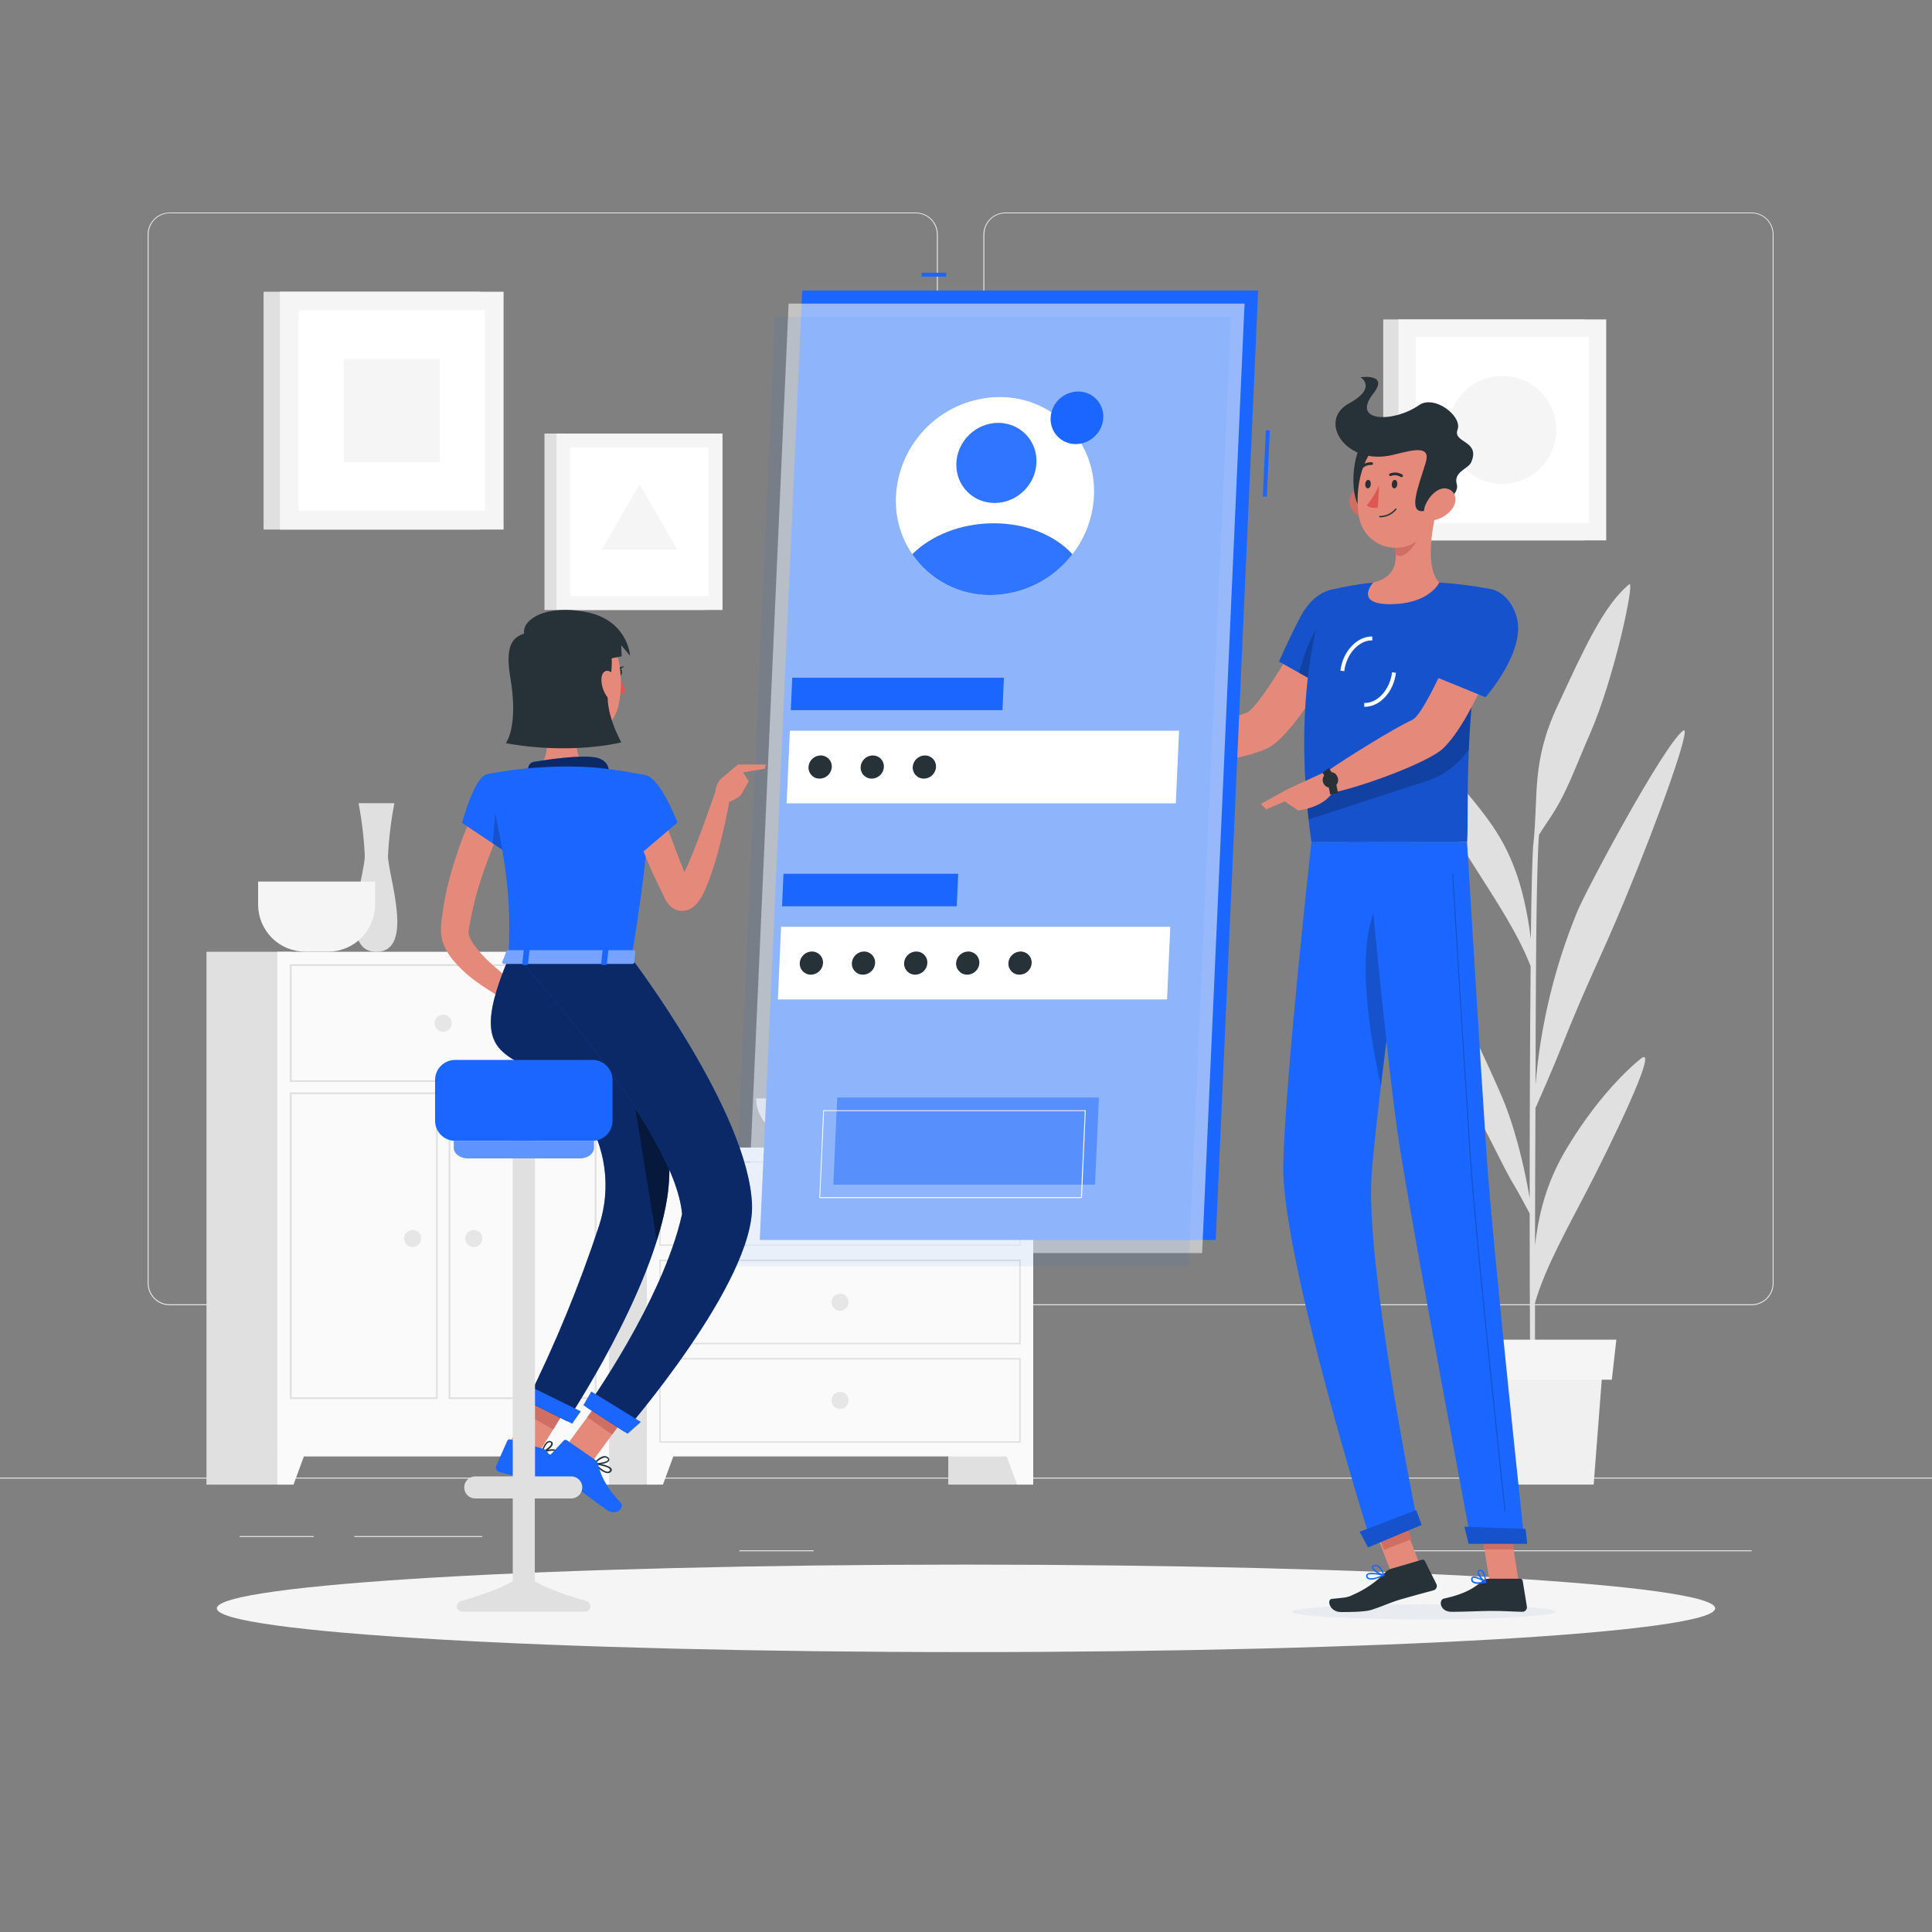 <svg width="250" height="250" viewBox="0 0 250 250" fill="none" xmlns="http://www.w3.org/2000/svg">
<rect x="0" y="0" width="250" height="250" fill="#808080" stroke="none"/>
<path d="M250 191.2H0V191.325H250V191.2Z" fill="#E6E6E6"/>
<path d="M62.41 198.765H45.85V198.89H62.41V198.765Z" fill="#E6E6E6"/>
<path d="M40.61 198.765H31.015V198.89H40.61V198.765Z" fill="#E6E6E6"/>
<path d="M105.275 200.605H95.68V200.73H105.275V200.605Z" fill="#E6E6E6"/>
<path d="M155.305 203.395H133.71V203.52H155.305V203.395Z" fill="#E6E6E6"/>
<path d="M129.26 203.395H126.095V203.52H129.26V203.395Z" fill="#E6E6E6"/>
<path d="M226.675 200.605H179.835V200.73H226.675V200.605Z" fill="#E6E6E6"/>
<path d="M118.5 168.9H21.955C21.199 168.899 20.474 168.597 19.939 168.062C19.405 167.527 19.105 166.801 19.105 166.045V30.33C19.112 29.578 19.415 28.859 19.948 28.329C20.482 27.799 21.203 27.501 21.955 27.5H118.5C119.257 27.5 119.983 27.801 120.519 28.336C121.054 28.872 121.355 29.598 121.355 30.355V166.045C121.355 166.802 121.054 167.528 120.519 168.064C119.983 168.599 119.257 168.9 118.5 168.9ZM21.955 27.6C21.232 27.601 20.539 27.89 20.028 28.401C19.517 28.913 19.23 29.607 19.23 30.33V166.045C19.23 166.768 19.517 167.462 20.028 167.974C20.539 168.485 21.232 168.774 21.955 168.775H118.5C119.224 168.774 119.917 168.486 120.429 167.974C120.941 167.462 121.229 166.769 121.23 166.045V30.33C121.229 29.606 120.941 28.913 120.429 28.401C119.917 27.889 119.224 27.601 118.5 27.6H21.955Z" fill="#E6E6E6"/>
<path d="M226.655 168.9H130.105C129.348 168.899 128.623 168.597 128.088 168.062C127.553 167.527 127.251 166.802 127.25 166.045V30.33C127.258 29.578 127.562 28.858 128.096 28.329C128.631 27.799 129.353 27.501 130.105 27.5H226.655C227.406 27.503 228.126 27.801 228.659 28.331C229.191 28.861 229.493 29.579 229.5 30.33V166.045C229.5 166.8 229.201 167.525 228.667 168.06C228.134 168.595 227.41 168.897 226.655 168.9ZM130.105 27.6C129.381 27.601 128.688 27.889 128.176 28.401C127.664 28.913 127.376 29.606 127.375 30.33V166.045C127.376 166.769 127.664 167.462 128.176 167.974C128.688 168.486 129.381 168.774 130.105 168.775H226.655C227.379 168.774 228.072 168.486 228.584 167.974C229.096 167.462 229.384 166.769 229.385 166.045V30.33C229.384 29.606 229.096 28.913 228.584 28.401C228.072 27.889 227.379 27.601 226.655 27.6H130.105Z" fill="#E6E6E6"/>
<path d="M133.7 148.49H122.705V192.105H133.7V148.49Z" fill="#E0E0E0"/>
<path d="M131.61 192.105H133.7V186.165H129.42L131.61 192.105Z" fill="#FAFAFA"/>
<path d="M85.52 148.49H74.525V192.105H85.52V148.49Z" fill="#E0E0E0"/>
<path d="M133.7 148.49H83.7V188.46H133.7V148.49Z" fill="#FAFAFA"/>
<path d="M131.885 150.455V161.03H85.5V150.455H131.87H131.885ZM132.065 150.26H85.32V161.22H132.08V150.26H132.065Z" fill="#E0E0E0"/>
<path d="M85.785 192.105H83.7V186.165H87.975L85.785 192.105Z" fill="#FAFAFA"/>
<path d="M107.595 155.74C107.595 155.959 107.66 156.172 107.781 156.354C107.903 156.536 108.075 156.677 108.277 156.761C108.479 156.845 108.701 156.866 108.916 156.824C109.13 156.781 109.327 156.676 109.481 156.521C109.636 156.367 109.741 156.17 109.784 155.956C109.826 155.741 109.805 155.519 109.721 155.317C109.637 155.115 109.496 154.943 109.314 154.821C109.132 154.7 108.919 154.635 108.7 154.635C108.407 154.635 108.126 154.751 107.919 154.959C107.711 155.166 107.595 155.447 107.595 155.74Z" fill="#E6E6E6"/>
<path d="M131.885 163.185V173.76H85.5V163.185H131.87H131.885ZM132.065 162.995H85.32V173.955H132.08V163L132.065 162.995Z" fill="#E0E0E0"/>
<path d="M107.595 168.5C107.595 168.719 107.66 168.932 107.781 169.114C107.903 169.296 108.075 169.437 108.277 169.521C108.479 169.605 108.701 169.626 108.916 169.584C109.13 169.541 109.327 169.436 109.481 169.281C109.636 169.127 109.741 168.93 109.784 168.716C109.826 168.501 109.805 168.279 109.721 168.077C109.637 167.875 109.496 167.703 109.314 167.581C109.132 167.46 108.919 167.395 108.7 167.395C108.407 167.395 108.126 167.511 107.919 167.719C107.711 167.926 107.595 168.207 107.595 168.5Z" fill="#E6E6E6"/>
<path d="M131.885 175.92V186.5H85.5V175.92H131.87H131.885ZM132.065 175.725H85.32V186.69H132.08V175.725H132.065Z" fill="#E0E0E0"/>
<path d="M107.595 181.21C107.596 181.428 107.662 181.641 107.784 181.823C107.906 182.004 108.079 182.144 108.281 182.227C108.483 182.31 108.705 182.331 108.919 182.288C109.133 182.245 109.329 182.139 109.483 181.985C109.637 181.83 109.742 181.633 109.784 181.419C109.826 181.205 109.804 180.983 109.72 180.781C109.637 180.579 109.495 180.407 109.313 180.286C109.132 180.165 108.918 180.1 108.7 180.1C108.554 180.1 108.41 180.129 108.276 180.185C108.142 180.24 108.02 180.322 107.917 180.425C107.814 180.529 107.733 180.651 107.678 180.786C107.622 180.92 107.594 181.064 107.595 181.21Z" fill="#E6E6E6"/>
<path d="M78.805 123.16H67.81V192.11H78.805V123.16Z" fill="#E0E0E0"/>
<path d="M76.715 192.105H78.805V186.165H74.53L76.715 192.105Z" fill="#FAFAFA"/>
<path d="M37.715 123.16H26.72V192.11H37.715V123.16Z" fill="#E0E0E0"/>
<path d="M78.805 123.16H35.89V188.465H78.805V123.16Z" fill="#FAFAFA"/>
<path d="M76.955 125V139.785H37.74V125H76.955ZM77.185 124.775H37.5V140H77.175V124.78L77.185 124.775Z" fill="#E0E0E0"/>
<path d="M76.955 141.59V180.805H58.275V141.59H76.955ZM77.185 141.36H58.05V181.035H77.185V141.36Z" fill="#E0E0E0"/>
<path d="M56.42 141.59V180.805H37.74V141.59H56.42ZM56.645 141.36H37.5V181.035H56.635V141.36H56.645Z" fill="#E0E0E0"/>
<path d="M37.98 192.105H35.89V186.165H40.17L37.98 192.105Z" fill="#FAFAFA"/>
<path d="M56.24 132.4C56.239 132.62 56.303 132.835 56.425 133.018C56.546 133.201 56.719 133.344 56.922 133.429C57.124 133.514 57.348 133.537 57.563 133.494C57.779 133.452 57.977 133.347 58.133 133.192C58.289 133.037 58.395 132.839 58.438 132.623C58.481 132.408 58.46 132.184 58.376 131.981C58.292 131.778 58.15 131.605 57.967 131.482C57.785 131.36 57.57 131.295 57.35 131.295C57.056 131.295 56.775 131.411 56.567 131.618C56.359 131.825 56.241 132.106 56.24 132.4Z" fill="#E6E6E6"/>
<path d="M60.2 160.265C60.2 160.485 60.265 160.7 60.387 160.882C60.51 161.065 60.683 161.207 60.886 161.291C61.09 161.375 61.313 161.396 61.528 161.353C61.744 161.31 61.942 161.204 62.097 161.048C62.252 160.892 62.357 160.694 62.399 160.478C62.442 160.263 62.419 160.039 62.334 159.837C62.249 159.634 62.106 159.461 61.923 159.34C61.74 159.218 61.525 159.154 61.305 159.155C61.16 159.155 61.015 159.184 60.881 159.24C60.747 159.295 60.625 159.377 60.522 159.48C60.419 159.584 60.338 159.706 60.283 159.841C60.227 159.975 60.199 160.119 60.2 160.265Z" fill="#E6E6E6"/>
<path d="M52.285 160.265C52.286 160.483 52.352 160.696 52.474 160.878C52.596 161.059 52.769 161.199 52.971 161.282C53.173 161.365 53.395 161.386 53.609 161.343C53.823 161.3 54.019 161.194 54.173 161.04C54.327 160.885 54.432 160.688 54.474 160.474C54.516 160.26 54.494 160.038 54.41 159.836C54.327 159.634 54.185 159.462 54.003 159.341C53.822 159.22 53.608 159.155 53.39 159.155C53.245 159.155 53.1 159.184 52.966 159.24C52.832 159.295 52.71 159.377 52.607 159.48C52.504 159.584 52.423 159.706 52.368 159.841C52.312 159.975 52.284 160.119 52.285 160.265Z" fill="#E6E6E6"/>
<path d="M51.035 103.935H46.4C46.827 106.183 47.096 108.459 47.205 110.745C47.205 113.245 43.675 123.16 48.705 123.16C53.735 123.16 50.205 113.27 50.205 110.745C50.322 108.458 50.599 106.183 51.035 103.935Z" fill="#E0E0E0"/>
<path d="M33.4 114.075V117.075C33.405 118.683 34.047 120.224 35.184 121.361C36.321 122.499 37.862 123.14 39.47 123.145H42.47C44.078 123.14 45.619 122.499 46.756 121.361C47.894 120.224 48.535 118.683 48.54 117.075V114.075H33.4Z" fill="#F5F5F5"/>
<path d="M97.835 142.13C97.835 145.63 101.75 148.49 106.535 148.49H110.855C115.64 148.49 119.555 145.63 119.555 142.13H97.835Z" fill="#E0E0E0"/>
<path d="M212.305 137C209.685 139.14 206.065 143.055 202.755 148.565C200.545 152.235 199.215 156.065 198.63 161.155C198.63 155.405 198.665 149.23 198.685 143.4C199.35 141.9 200.87 138.44 201.96 135.71C205.595 126.595 206.96 124.35 210.225 116.49C214.59 105.99 219.06 93.56 217.78 94.555C215.17 96.58 205.17 115.305 204.09 117.985C201.146 125.137 199.326 132.702 198.695 140.41C198.695 134.91 198.735 129.91 198.755 126.03C198.825 113.375 199.04 109.29 199.145 108.03C199.55 107.39 200.025 106.645 200.305 106.245C202.655 102.845 203.56 99.955 205.77 94.885C208.91 87.71 211.61 74.965 210.82 75.605C207.53 78.285 204.94 84.035 201.53 91.37C198.12 98.705 199.095 102.92 198.42 109.18C198.28 110.41 198.17 115.05 198.09 121.475C197.21 114.625 195.55 110.115 192.525 106.015C188.805 100.97 185.205 97.565 182.565 95.785C179.925 94.005 187.125 106.395 190.565 111.785C193.63 116.605 196.455 120.85 198.065 125.035C197.98 133.75 197.94 144.78 197.94 155.035C197.15 150.365 195.86 145.33 194.14 141.435C192.07 136.755 188.89 129.575 186.355 127.14C185.75 126.555 189.005 140.52 191.095 144.23C193.185 147.94 194.72 151.445 196.035 153.55C196.34 154.05 197.36 155.935 197.94 157.025C197.94 169.56 198.01 180.62 198.12 184.385H198.66C198.625 183.415 198.615 177.035 198.63 168.595C199.935 164.015 202.915 158.785 205.375 154.015C208.055 148.85 214.925 134.875 212.305 137Z" fill="#E0E0E0"/>
<path d="M206.22 192.105H190.55L189.365 176.745H207.405L206.22 192.105Z" fill="#F0F0F0"/>
<path d="M208.57 178.535H188.195L187.615 173.35H209.155L208.57 178.535Z" fill="#F5F5F5"/>
<path d="M62.13 37.75H34.105V68.525H62.13V37.75Z" fill="#E0E0E0"/>
<path d="M65.165 37.75H36.215V68.525H65.165V37.75Z" fill="#F5F5F5"/>
<path d="M62.74 66.1V40.175H38.64V66.1H62.74Z" fill="white"/>
<path d="M56.895 59.81V46.455H44.48V59.81H56.895Z" fill="#F5F5F5"/>
<path d="M205.025 41.335H178.99V69.925H205.025V41.335Z" fill="#E0E0E0"/>
<path d="M207.845 41.335H180.955V69.925H207.845V41.335Z" fill="#F5F5F5"/>
<path d="M205.595 67.67V43.59H183.21V67.67H205.595Z" fill="white"/>
<path d="M194.4 62.615C198.258 62.615 201.385 59.488 201.385 55.63C201.385 51.772 198.258 48.645 194.4 48.645C190.542 48.645 187.415 51.772 187.415 55.63C187.415 59.488 190.542 62.615 194.4 62.615Z" fill="#F5F5F5"/>
<path d="M91.245 56.1H70.455V78.93H91.245V56.1Z" fill="#E0E0E0"/>
<path d="M93.495 56.1H72.02V78.93H93.495V56.1Z" fill="#F5F5F5"/>
<path d="M91.695 77.13V57.9H73.82V77.13H91.695Z" fill="white"/>
<path d="M82.76 62.65L77.87 71.12H87.65L82.76 62.65Z" fill="#F5F5F5"/>
<path d="M125 213.78C178.541 213.78 221.945 211.246 221.945 208.12C221.945 204.994 178.541 202.46 125 202.46C71.459 202.46 28.055 204.994 28.055 208.12C28.055 211.246 71.459 213.78 125 213.78Z" fill="#F5F5F5"/>
<path d="M174.625 81.715L169.665 79.715C169.665 79.715 163.12 91.65 161.245 92.255C158.695 93.075 153.415 95.355 150.285 95.755C149.86 96.255 149.165 97.81 149.23 98.375C153.435 99.78 162.675 97.915 164.655 96.445C169.16 93.11 174.625 81.715 174.625 81.715Z" fill="#E58A7B"/>
<path d="M176.15 79C177.075 82.415 172.065 89.285 172.065 89.285L165.5 85.605C165.5 85.605 166.73 82.78 168.23 79.905C170.635 75.26 175.095 75.105 176.15 79Z" fill="#1A66FF"/>
<path opacity="0.2" d="M176.15 79C177.075 82.415 172.065 89.285 172.065 89.285L165.5 85.605C165.5 85.605 166.73 82.78 168.23 79.905C170.635 75.26 175.095 75.105 176.15 79Z" fill="black"/>
<path opacity="0.2" d="M168.105 87.075L170.69 88.525L171.145 80.59C169.64 81.745 168.58 85.225 168.105 87.075Z" fill="black"/>
<path d="M171.83 76.43C171.83 76.43 166.72 87.8 169.7 108.97H189.835C190.155 105.88 189.095 90.8 192.93 76.24C190.721 75.808 188.486 75.523 186.24 75.385C183.391 75.22 180.534 75.22 177.685 75.385C175.71 75.586 173.753 75.935 171.83 76.43Z" fill="#1A66FF"/>
<path opacity="0.2" d="M171.83 76.43C171.83 76.43 166.72 87.8 169.7 108.97H189.835C190.155 105.88 189.095 90.8 192.93 76.24C190.721 75.808 188.486 75.523 186.24 75.385C183.391 75.22 180.534 75.22 177.685 75.385C175.71 75.586 173.753 75.935 171.83 76.43Z" fill="black"/>
<g style="mix-blend-mode:multiply">
<path d="M167.16 208.57C167.13 209.11 174.765 209.545 184.21 209.545C193.655 209.545 201.345 209.11 201.375 208.57C201.405 208.03 193.775 207.6 184.325 207.6C174.875 207.6 167.195 208.035 167.16 208.57Z" fill="#E8ECF1"/>
</g>
<path d="M180.6 194.381L177.029 195.764L180.105 203.711L183.676 202.328L180.6 194.381Z" fill="#E58A7B"/>
<path d="M196.525 204.725H192.76L191.38 196.01H195.145L196.525 204.725Z" fill="#E58A7B"/>
<path d="M192.5 204.29H196.73C196.803 204.29 196.874 204.316 196.93 204.364C196.986 204.412 197.023 204.478 197.035 204.55L197.58 207.895C197.591 207.979 197.585 208.064 197.56 208.145C197.536 208.227 197.494 208.301 197.438 208.365C197.382 208.429 197.313 208.479 197.236 208.514C197.159 208.548 197.075 208.566 196.99 208.565C195.515 208.54 194.805 208.45 192.945 208.45C191.8 208.45 189.445 208.57 187.855 208.57C186.265 208.57 186.16 207.01 186.815 206.865C189.755 206.23 190.895 205.365 191.875 204.525C192.048 204.373 192.27 204.29 192.5 204.29Z" fill="#263238"/>
<path d="M180 203L184 201.83C184.071 201.81 184.148 201.815 184.216 201.844C184.284 201.873 184.34 201.925 184.375 201.99L185.875 204.99C185.91 205.066 185.928 205.149 185.927 205.233C185.927 205.316 185.908 205.399 185.872 205.475C185.837 205.55 185.785 205.617 185.72 205.671C185.656 205.725 185.581 205.763 185.5 205.785C184.045 206.185 183.07 206.43 181.25 206.96C179.995 207.325 178.715 207.92 177.475 208.315C176.615 208.59 174.595 208.6 173.55 208.6C172.005 208.6 171.66 206.97 172.325 206.895C174 206.71 174.225 206.795 175.15 206.33C176.664 205.668 178.035 204.721 179.19 203.54C179.408 203.292 179.687 203.106 180 203Z" fill="#263238"/>
<path d="M150.915 95.735L146.775 94L145.07 98.59C146.767 98.849 148.493 98.849 150.19 98.59L150.915 95.735Z" fill="#E58A7B"/>
<path d="M143.695 93.88L143.585 96.93L145.07 98.58L146.775 93.99L143.695 93.88Z" fill="#E58A7B"/>
<path d="M181.09 195.056L177.508 196.439L179.094 200.549L182.677 199.166L181.09 195.056Z" fill="#CF6F64"/>
<path d="M195.145 196.01H191.38L192.095 200.505H195.86L195.145 196.01Z" fill="#CF6F64"/>
<path opacity="0.2" d="M169.06 103.245C169.135 104.15 169.22 105.075 169.33 106.025L184.3 101.165C186.638 100.472 188.67 99.003 190.06 97C190.12 95.665 190.195 94.26 190.31 92.795C190.36 92.085 190.42 91.355 190.485 90.615C190.55 89.875 190.64 89.055 190.735 88.265L169.06 103.245Z" fill="black"/>
<path d="M173.95 86.845L173.45 86.785C173.745 84.285 175.61 82.315 177.575 82.365V82.865C175.855 82.83 174.215 84.605 173.95 86.845Z" fill="white"/>
<path d="M176.615 91.46H176.53V90.96C178.25 91.025 179.865 89.23 180.13 86.995L180.63 87.055C180.365 89.5 178.56 91.46 176.615 91.46Z" fill="white"/>
<path d="M185.96 65.75C185.255 68.505 184.425 73.55 186.24 75.385C186.24 75.385 184.97 78.18 179.855 78.18C175.18 78.18 177.685 75.385 177.685 75.385C180.795 74.655 180.85 72.385 180.44 70.235L185.96 65.75Z" fill="#E58A7B"/>
<path d="M183.71 67.58L180.445 70.235C180.546 70.729 180.605 71.231 180.62 71.735C181.575 72.685 183.49 70.28 183.685 69.05C183.784 68.566 183.793 68.067 183.71 67.58Z" fill="#CF6F64"/>
<path d="M174.83 65.715C175.057 66.109 175.363 66.451 175.729 66.722C176.094 66.992 176.512 67.183 176.955 67.285C178.155 67.55 178.755 66.445 178.425 65.335C178.13 64.335 177.145 62.99 175.925 63.22C175.664 63.274 175.419 63.389 175.212 63.557C175.004 63.725 174.84 63.94 174.733 64.184C174.626 64.429 174.578 64.695 174.595 64.962C174.612 65.228 174.693 65.486 174.83 65.715Z" fill="#CF6F64"/>
<path d="M176.815 56.9C174.945 57.755 174.285 65.185 176.635 66.285C178.985 67.385 180.355 55.275 176.815 56.9Z" fill="#263238"/>
<path d="M186.53 61.605C186.08 65.335 186.03 67.53 184.03 69.44C183.41 70.074 182.627 70.524 181.768 70.741C180.908 70.958 180.006 70.933 179.159 70.669C178.313 70.405 177.556 69.913 176.972 69.246C176.388 68.579 176 67.764 175.85 66.89C175.245 63.54 176.08 58.005 179.82 56.52C180.606 56.173 181.47 56.043 182.323 56.143C183.176 56.243 183.987 56.569 184.671 57.088C185.356 57.607 185.889 58.299 186.216 59.093C186.543 59.888 186.651 60.755 186.53 61.605Z" fill="#E58A7B"/>
<path d="M180.385 58.83C183.155 58.125 185.19 57.645 184.46 59.95C183.495 63.03 182.335 66.01 183.89 66.145C184.84 66.23 189.04 64.45 188.505 62.645C188.04 61.075 190.005 60.645 190.355 59.85C191.65 56.97 187.945 57.35 188.605 55.6C189.265 53.85 185.605 51.03 183.605 52.435C180.35 54.705 174.765 54.67 177.7 50.935C179.805 48.27 176.05 48.815 176.05 48.815C176.05 48.815 178.32 50.16 174.5 52.24C170.46 54.46 174.165 60.425 180.385 58.83Z" fill="#263238"/>
<path d="M188 65.715C187.453 66.506 186.632 67.066 185.695 67.285C184.46 67.55 183.985 66.445 184.45 65.335C184.865 64.335 186.005 62.99 187.185 63.22C188.365 63.45 188.635 64.735 188 65.715Z" fill="#E58A7B"/>
<path d="M169.7 108.97C169.7 108.97 166.32 139.22 166.055 150.7C165.785 162.64 177.51 199.895 177.51 199.895L183.51 197.395C183.51 197.395 176.51 163.355 177.51 151.63C178.57 138.845 182.95 108.99 182.95 108.99L169.7 108.97Z" fill="#1A66FF"/>
<path opacity="0.2" d="M178.1 117.275C175.405 122.865 177.22 133.92 178.68 140.47C179.235 135.845 179.895 130.825 180.52 126.18C180.46 119.04 179.905 113.525 178.1 117.275Z" fill="black"/>
<path d="M183.245 195.415C183.275 195.415 183.955 197.325 183.955 197.325L177.035 200.235L175.945 198.205L183.245 195.415Z" fill="#1A66FF"/>
<path d="M176.845 108.97C176.845 108.97 179.43 137.74 181.14 148.515C183.02 160.32 190.39 199.635 190.39 199.635H197.285C197.285 199.635 193.155 161.275 192.375 149.585C191.525 136.905 189.835 108.97 189.835 108.97H176.845Z" fill="#1A66FF"/>
<path d="M197.39 197.84C197.42 197.84 197.62 199.765 197.62 199.765H190.04L189.5 197.555L197.39 197.84Z" fill="#1A66FF"/>
<path opacity="0.2" d="M194.75 195.56C194.734 195.56 194.719 195.555 194.707 195.545C194.695 195.535 194.687 195.52 194.685 195.505C194.645 195.155 190.92 160.505 190.22 150.005C189.46 138.615 187.93 113.35 187.915 113.095C187.914 113.087 187.915 113.078 187.918 113.071C187.921 113.063 187.925 113.055 187.931 113.049C187.936 113.043 187.943 113.038 187.951 113.035C187.958 113.032 187.967 113.03 187.975 113.03C187.991 113.03 188.007 113.036 188.019 113.047C188.031 113.058 188.039 113.074 188.04 113.09C188.04 113.345 189.585 138.59 190.345 150C191.045 160.5 194.77 195.125 194.805 195.5C194.806 195.508 194.806 195.517 194.804 195.525C194.802 195.533 194.798 195.541 194.793 195.547C194.788 195.554 194.781 195.559 194.774 195.563C194.767 195.567 194.758 195.569 194.75 195.57V195.56Z" fill="black"/>
<path d="M180.81 62.645C180.81 62.95 180.62 63.195 180.42 63.195C180.22 63.195 180.075 62.95 180.095 62.645C180.115 62.34 180.285 62.095 180.485 62.095C180.685 62.095 180.83 62.345 180.81 62.645Z" fill="#263238"/>
<path d="M177.38 62.645C177.38 62.95 177.185 63.195 176.99 63.195C176.795 63.195 176.645 62.95 176.66 62.645C176.675 62.34 176.855 62.095 177.055 62.095C177.255 62.095 177.4 62.345 177.38 62.645Z" fill="#263238"/>
<path d="M178.46 62.8C178.043 63.731 177.505 64.604 176.86 65.395C177.36 65.895 178.295 65.665 178.295 65.665L178.46 62.8Z" fill="#DF5753"/>
<path d="M178.55 66.94C178.538 66.94 178.527 66.938 178.516 66.933C178.506 66.928 178.496 66.922 178.488 66.913C178.48 66.905 178.474 66.895 178.47 66.884C178.466 66.873 178.464 66.862 178.465 66.85C178.466 66.826 178.477 66.803 178.495 66.786C178.512 66.769 178.536 66.76 178.56 66.76C178.942 66.763 179.321 66.68 179.667 66.517C180.013 66.354 180.318 66.116 180.56 65.82C180.577 65.805 180.6 65.796 180.622 65.796C180.645 65.796 180.668 65.805 180.685 65.82C180.701 65.837 180.71 65.859 180.71 65.882C180.71 65.906 180.701 65.928 180.685 65.945C180.426 66.26 180.1 66.512 179.73 66.685C179.361 66.857 178.958 66.944 178.55 66.94Z" fill="#263238"/>
<path d="M181.42 61.725C181.396 61.737 181.369 61.744 181.343 61.744C181.316 61.744 181.289 61.737 181.265 61.725C181.078 61.604 180.865 61.529 180.644 61.505C180.422 61.482 180.198 61.511 179.99 61.59C179.97 61.6 179.948 61.606 179.925 61.608C179.902 61.609 179.88 61.606 179.858 61.599C179.837 61.591 179.817 61.579 179.8 61.564C179.783 61.549 179.77 61.531 179.76 61.51C179.741 61.465 179.741 61.416 179.759 61.371C179.776 61.326 179.811 61.29 179.855 61.27C180.116 61.163 180.4 61.121 180.681 61.147C180.962 61.173 181.233 61.267 181.47 61.42C181.489 61.433 181.506 61.45 181.518 61.469C181.531 61.489 181.54 61.51 181.544 61.533C181.548 61.556 181.548 61.579 181.543 61.602C181.538 61.625 181.528 61.646 181.515 61.665C181.49 61.694 181.457 61.715 181.42 61.725Z" fill="#263238"/>
<path d="M176.055 60.725C176.028 60.718 176.004 60.705 175.985 60.685C175.968 60.669 175.955 60.649 175.946 60.628C175.937 60.606 175.932 60.583 175.932 60.56C175.932 60.537 175.937 60.514 175.946 60.492C175.955 60.471 175.968 60.451 175.985 60.435C176.177 60.22 176.415 60.052 176.682 59.945C176.95 59.837 177.238 59.793 177.525 59.815C177.548 59.819 177.57 59.827 177.59 59.839C177.609 59.852 177.626 59.868 177.639 59.887C177.653 59.906 177.662 59.928 177.666 59.951C177.67 59.974 177.67 59.997 177.665 60.02C177.654 60.066 177.627 60.107 177.588 60.135C177.55 60.162 177.502 60.175 177.455 60.17C177.228 60.156 177 60.193 176.79 60.28C176.579 60.367 176.391 60.5 176.24 60.67C176.217 60.695 176.188 60.714 176.155 60.724C176.123 60.733 176.088 60.734 176.055 60.725Z" fill="#263238"/>
<path d="M194.865 81.16L189.665 79.775C189.665 79.775 184.565 92.33 182.76 93.145C180.31 94.265 174.105 98.145 171.465 99.98C171.32 100.605 171.435 102.26 171.765 102.715C176.265 101.895 184.88 98.58 186.68 96.895C190.785 93.05 194.865 81.16 194.865 81.16Z" fill="#E58A7B"/>
<path d="M191.235 204.95C190.981 204.97 190.728 204.901 190.52 204.755C190.456 204.697 190.407 204.623 190.38 204.541C190.353 204.458 190.348 204.37 190.365 204.285C190.368 204.232 190.386 204.181 190.416 204.137C190.445 204.093 190.487 204.057 190.535 204.035C190.955 203.82 192.13 204.565 192.265 204.65C192.28 204.659 192.291 204.673 192.298 204.689C192.304 204.705 192.305 204.723 192.3 204.74C192.296 204.757 192.287 204.774 192.275 204.787C192.263 204.8 192.247 204.81 192.23 204.815C191.904 204.895 191.571 204.94 191.235 204.95ZM190.735 204.17C190.697 204.162 190.658 204.162 190.62 204.17C190.601 204.18 190.585 204.195 190.574 204.214C190.564 204.232 190.559 204.254 190.56 204.275C190.547 204.333 190.549 204.394 190.566 204.451C190.584 204.508 190.616 204.559 190.66 204.6C190.855 204.775 191.345 204.795 191.99 204.67C191.606 204.417 191.173 204.247 190.72 204.17H190.735Z" fill="#1A66FF"/>
<path d="M192.205 204.815C192.192 204.819 192.178 204.819 192.165 204.815C191.79 204.605 191.085 203.78 191.19 203.36C191.206 203.293 191.243 203.234 191.297 203.191C191.35 203.149 191.417 203.125 191.485 203.125C191.552 203.116 191.62 203.122 191.685 203.142C191.75 203.161 191.809 203.195 191.86 203.24C192.275 203.595 192.3 204.685 192.3 204.74C192.302 204.756 192.299 204.773 192.291 204.788C192.283 204.802 192.27 204.814 192.255 204.82C192.238 204.823 192.221 204.822 192.205 204.815ZM191.535 203.29H191.5C191.385 203.29 191.37 203.355 191.365 203.38C191.305 203.625 191.75 204.25 192.12 204.545C192.118 204.123 191.987 203.711 191.745 203.365C191.687 203.314 191.612 203.288 191.535 203.29Z" fill="#1A66FF"/>
<path d="M177.96 204.325C177.654 204.432 177.321 204.432 177.015 204.325C176.946 204.287 176.887 204.233 176.844 204.166C176.801 204.1 176.776 204.024 176.77 203.945C176.764 203.896 176.77 203.845 176.788 203.799C176.807 203.753 176.837 203.712 176.875 203.68C177.275 203.32 178.91 203.68 179.095 203.75C179.113 203.755 179.128 203.765 179.139 203.779C179.15 203.794 179.156 203.812 179.155 203.83C179.156 203.849 179.151 203.867 179.141 203.883C179.131 203.899 179.117 203.912 179.1 203.92C178.732 204.086 178.351 204.222 177.96 204.325ZM177.145 203.73C177.088 203.742 177.035 203.767 176.99 203.805C176.974 203.817 176.962 203.833 176.955 203.852C176.948 203.87 176.946 203.891 176.95 203.91C176.953 203.963 176.97 204.013 176.998 204.058C177.026 204.102 177.064 204.139 177.11 204.165C177.375 204.305 177.99 204.195 178.785 203.86C178.25 203.725 177.695 203.681 177.145 203.73Z" fill="#1A66FF"/>
<path d="M179.085 203.92H179.045C178.545 203.83 177.545 203.255 177.515 202.825C177.515 202.725 177.56 202.585 177.8 202.505C177.881 202.476 177.967 202.464 178.053 202.469C178.139 202.474 178.223 202.497 178.3 202.535C178.84 202.8 179.125 203.76 179.14 203.805C179.144 203.82 179.143 203.836 179.139 203.851C179.134 203.866 179.126 203.879 179.115 203.89C179.108 203.902 179.097 203.913 179.085 203.92ZM177.9 202.655H177.85C177.695 202.71 177.695 202.775 177.695 202.795C177.695 203.055 178.42 203.53 178.925 203.69C178.809 203.288 178.563 202.937 178.225 202.69C178.125 202.639 178.009 202.627 177.9 202.655Z" fill="#1A66FF"/>
<path d="M171.89 99.685L166.675 102.085L166.07 103.585L167.995 104.88C167.995 104.88 171.595 104.49 172.62 102.175L171.89 99.685Z" fill="#E58A7B"/>
<path d="M172.11 102.8C171.993 101.798 171.663 100.833 171.14 99.97L171.965 99.35C172.586 100.344 172.982 101.462 173.125 102.625L172.11 102.8Z" fill="#263238"/>
<path d="M173 100.395C173.11 100.568 173.164 100.772 173.155 100.977C173.146 101.182 173.073 101.38 172.948 101.542C172.823 101.705 172.65 101.825 172.454 101.886C172.258 101.947 172.047 101.947 171.852 101.884C171.656 101.821 171.484 101.7 171.36 101.537C171.236 101.373 171.165 101.175 171.157 100.97C171.149 100.764 171.205 100.562 171.316 100.389C171.428 100.216 171.59 100.082 171.78 100.005C171.994 99.896 172.242 99.876 172.47 99.949C172.699 100.022 172.889 100.182 173 100.395Z" fill="#263238"/>
<path d="M163.15 104.025L163.845 104.725L168.525 102.725L166.675 102.085L163.15 104.025Z" fill="#E58A7B"/>
<path opacity="0.2" d="M183.245 195.415C183.275 195.415 183.955 197.325 183.955 197.325L177.035 200.235L175.945 198.205L183.245 195.415Z" fill="black"/>
<path opacity="0.2" d="M197.39 197.84C197.42 197.84 197.62 199.765 197.62 199.765H190.04L189.5 197.555L197.39 197.84Z" fill="black"/>
<path d="M196.22 79.72C197.595 84.155 192.22 90.22 192.22 90.22L184.795 87.19C185.675 84.627 186.69 82.111 187.835 79.655C190.115 74.74 194.83 75.245 196.22 79.72Z" fill="#1A66FF"/>
<path opacity="0.2" d="M196.22 79.72C197.595 84.155 192.22 90.22 192.22 90.22L184.795 87.19C185.675 84.627 186.69 82.111 187.835 79.655C190.115 74.74 194.83 75.245 196.22 79.72Z" fill="black"/>
<path d="M122.44 35.285H119.245V35.8H122.44V35.285Z" fill="#1A66FF"/>
<path d="M163.799 55.668L163.412 64.249L163.927 64.273L164.314 55.691L163.799 55.668Z" fill="#1A66FF"/>
<path d="M162.805 37.595H103.805L98.315 160.455H157.315L162.805 37.595Z" fill="#1A66FF"/>
<path opacity="0.56" d="M161.045 39.285H102.045L96.555 162.145H155.555L161.045 39.285Z" fill="#FAFAFA"/>
<path opacity="0.07" d="M159.285 40.97H100.285L94.79 163.83H153.79L159.285 40.97Z" fill="#1A66FF"/>
<path d="M152.57 94.555H102.21L101.79 103.955H152.15L152.57 94.555Z" fill="white"/>
<path d="M129.905 87.695H102.515L102.33 91.9H129.72L129.905 87.695Z" fill="#1A66FF"/>
<path d="M151.435 119.925H101.075L100.655 129.325H151.015L151.435 119.925Z" fill="white"/>
<path opacity="0.47" d="M142.2 142.02H108.335L107.83 153.285H141.695L142.2 142.02Z" fill="#1A66FF"/>
<path d="M139.935 155.035H106.07C106.055 155.039 106.04 155.039 106.025 155.035C106.02 155.02 106.02 155.005 106.025 154.99L106.525 143.72C106.525 143.712 106.526 143.705 106.53 143.698C106.533 143.691 106.537 143.684 106.543 143.679C106.548 143.674 106.555 143.67 106.562 143.668C106.57 143.665 106.577 143.664 106.585 143.665H140.45C140.456 143.662 140.463 143.66 140.47 143.66C140.477 143.66 140.484 143.662 140.49 143.665C140.493 143.671 140.495 143.678 140.495 143.685C140.495 143.692 140.493 143.699 140.49 143.705L140 155C139.994 155.012 139.985 155.021 139.973 155.028C139.961 155.034 139.948 155.036 139.935 155.035ZM106.13 154.915H139.875L140.375 143.765H106.63L106.13 154.915Z" fill="white"/>
<path d="M123.99 113.065H101.38L101.195 117.275H123.8L123.99 113.065Z" fill="#1A66FF"/>
<path d="M141.555 64.19C141.426 66.926 140.453 69.554 138.77 71.715C137.524 73.347 135.921 74.672 134.084 75.588C132.246 76.504 130.223 76.987 128.17 77C126.511 77.013 124.867 76.686 123.339 76.039C121.811 75.392 120.431 74.439 119.286 73.239C118.14 72.039 117.252 70.617 116.677 69.061C116.101 67.504 115.851 65.847 115.94 64.19C116.116 60.752 117.598 57.511 120.085 55.13C122.571 52.749 125.873 51.407 129.315 51.38C130.975 51.364 132.621 51.69 134.151 52.335C135.681 52.981 137.062 53.934 138.209 55.134C139.356 56.335 140.245 57.758 140.821 59.315C141.396 60.873 141.646 62.532 141.555 64.19Z" fill="white"/>
<path d="M142.76 54.06C142.727 54.787 142.469 55.487 142.02 56.06C141.688 56.493 141.261 56.845 140.773 57.089C140.284 57.332 139.746 57.461 139.2 57.465C138.671 57.468 138.149 57.342 137.68 57.097C137.211 56.852 136.81 56.496 136.51 56.06C136.113 55.471 135.917 54.77 135.95 54.06C135.998 53.147 136.393 52.287 137.054 51.655C137.714 51.024 138.591 50.668 139.505 50.66C139.946 50.656 140.383 50.742 140.789 50.914C141.196 51.085 141.563 51.338 141.868 51.656C142.173 51.975 142.409 52.352 142.563 52.766C142.716 53.179 142.783 53.62 142.76 54.06Z" fill="#1A66FF"/>
<path d="M107.635 99.255C107.611 99.658 107.435 100.037 107.143 100.315C106.851 100.593 106.464 100.751 106.06 100.755C105.865 100.757 105.672 100.72 105.492 100.644C105.312 100.569 105.15 100.458 105.015 100.317C104.88 100.176 104.775 100.01 104.707 99.827C104.639 99.644 104.61 99.45 104.62 99.255C104.642 98.851 104.817 98.471 105.11 98.192C105.402 97.913 105.791 97.757 106.195 97.755C106.39 97.753 106.583 97.792 106.762 97.867C106.941 97.943 107.103 98.054 107.238 98.195C107.373 98.335 107.478 98.501 107.546 98.684C107.614 98.866 107.644 99.061 107.635 99.255Z" fill="#263238"/>
<path d="M114.375 99.255C114.352 99.658 114.177 100.038 113.884 100.316C113.592 100.595 113.204 100.752 112.8 100.755C112.606 100.757 112.413 100.718 112.234 100.643C112.054 100.567 111.893 100.456 111.758 100.315C111.624 100.175 111.52 100.008 111.452 99.826C111.384 99.643 111.355 99.449 111.365 99.255C111.387 98.852 111.561 98.473 111.853 98.194C112.144 97.915 112.532 97.758 112.935 97.755C113.13 97.753 113.323 97.79 113.503 97.866C113.683 97.941 113.845 98.052 113.98 98.193C114.115 98.334 114.22 98.5 114.288 98.683C114.355 98.866 114.385 99.06 114.375 99.255Z" fill="#263238"/>
<path d="M121.12 99.255C121.097 99.658 120.922 100.038 120.629 100.316C120.337 100.595 119.949 100.752 119.545 100.755C119.35 100.757 119.157 100.718 118.978 100.643C118.799 100.567 118.637 100.456 118.502 100.315C118.367 100.175 118.262 100.008 118.194 99.826C118.126 99.644 118.095 99.45 118.105 99.255C118.128 98.852 118.303 98.472 118.596 98.194C118.888 97.915 119.276 97.758 119.68 97.755C119.875 97.753 120.068 97.79 120.248 97.866C120.428 97.941 120.59 98.052 120.725 98.193C120.86 98.334 120.965 98.5 121.033 98.683C121.1 98.866 121.13 99.06 121.12 99.255Z" fill="#263238"/>
<path d="M106.5 124.625C106.476 125.028 106.3 125.407 106.008 125.685C105.716 125.963 105.329 126.121 104.925 126.125C104.73 126.127 104.537 126.088 104.358 126.013C104.179 125.937 104.017 125.826 103.882 125.685C103.747 125.545 103.642 125.378 103.574 125.196C103.506 125.014 103.475 124.819 103.485 124.625C103.508 124.222 103.683 123.842 103.976 123.564C104.268 123.285 104.656 123.128 105.06 123.125C105.255 123.123 105.448 123.162 105.627 123.237C105.806 123.313 105.968 123.424 106.103 123.565C106.238 123.705 106.343 123.872 106.411 124.054C106.479 124.236 106.51 124.431 106.5 124.625Z" fill="#263238"/>
<path d="M113.24 124.625C113.217 125.027 113.042 125.406 112.751 125.685C112.459 125.963 112.073 126.121 111.67 126.125C111.475 126.127 111.282 126.09 111.102 126.014C110.922 125.939 110.76 125.828 110.625 125.687C110.49 125.546 110.385 125.38 110.317 125.197C110.249 125.014 110.22 124.82 110.23 124.625C110.253 124.222 110.428 123.842 110.721 123.564C111.013 123.285 111.401 123.128 111.805 123.125C111.999 123.123 112.192 123.162 112.371 123.237C112.55 123.313 112.712 123.424 112.847 123.565C112.981 123.705 113.085 123.872 113.153 124.054C113.221 124.237 113.25 124.431 113.24 124.625Z" fill="#263238"/>
<path d="M120 124.625C119.977 125.028 119.802 125.408 119.509 125.686C119.217 125.965 118.829 126.122 118.425 126.125C118.231 126.126 118.038 126.087 117.859 126.011C117.68 125.936 117.518 125.824 117.383 125.684C117.249 125.544 117.144 125.377 117.075 125.195C117.007 125.013 116.976 124.819 116.985 124.625C117.009 124.222 117.185 123.843 117.477 123.565C117.769 123.287 118.156 123.129 118.56 123.125C118.755 123.123 118.948 123.16 119.128 123.236C119.308 123.311 119.47 123.422 119.605 123.563C119.74 123.704 119.845 123.87 119.913 124.053C119.981 124.236 120.01 124.43 120 124.625Z" fill="#263238"/>
<path d="M126.73 124.625C126.706 125.028 126.53 125.407 126.238 125.685C125.946 125.963 125.559 126.121 125.155 126.125C124.961 126.126 124.768 126.087 124.589 126.011C124.41 125.936 124.248 125.824 124.113 125.684C123.979 125.543 123.874 125.377 123.805 125.195C123.737 125.013 123.706 124.819 123.715 124.625C123.739 124.222 123.915 123.843 124.207 123.565C124.499 123.287 124.886 123.129 125.29 123.125C125.485 123.123 125.678 123.162 125.857 123.237C126.036 123.313 126.198 123.424 126.333 123.565C126.468 123.705 126.573 123.872 126.641 124.054C126.709 124.236 126.74 124.431 126.73 124.625Z" fill="#263238"/>
<path d="M133.5 124.625C133.476 125.028 133.3 125.407 133.008 125.685C132.716 125.963 132.329 126.121 131.925 126.125C131.73 126.127 131.537 126.09 131.357 126.014C131.177 125.939 131.015 125.828 130.88 125.687C130.745 125.546 130.64 125.38 130.572 125.197C130.504 125.014 130.475 124.82 130.485 124.625C130.508 124.222 130.683 123.842 130.976 123.564C131.268 123.285 131.656 123.128 132.06 123.125C132.255 123.123 132.448 123.162 132.627 123.237C132.806 123.313 132.968 123.424 133.103 123.565C133.238 123.705 133.343 123.872 133.411 124.054C133.479 124.236 133.509 124.431 133.5 124.625Z" fill="#263238"/>
<path d="M132.477 63.523C134.569 61.476 134.68 58.196 132.725 56.196C130.769 54.196 127.487 54.234 125.394 56.28C123.301 58.327 123.19 61.607 125.146 63.607C127.102 65.607 130.384 65.569 132.477 63.523Z" fill="#1A66FF"/>
<path d="M138.77 71.715C137.524 73.347 135.921 74.672 134.084 75.588C132.246 76.504 130.223 76.987 128.17 77C126.179 77.017 124.214 76.544 122.45 75.622C120.685 74.7 119.174 73.359 118.05 71.715C120.48 69.295 124.325 67.715 128.585 67.715C132.845 67.715 136.555 69.295 138.77 71.715Z" fill="#1A66FF"/>
<path opacity="0.1" d="M132.477 63.523C134.569 61.476 134.68 58.196 132.725 56.196C130.769 54.196 127.487 54.234 125.394 56.28C123.301 58.327 123.19 61.607 125.146 63.607C127.102 65.607 130.384 65.569 132.477 63.523Z" fill="white"/>
<path opacity="0.1" d="M138.77 71.715C137.524 73.347 135.921 74.672 134.084 75.588C132.246 76.504 130.223 76.987 128.17 77C126.179 77.017 124.214 76.544 122.45 75.622C120.685 74.7 119.174 73.359 118.05 71.715C120.48 69.295 124.325 67.715 128.585 67.715C132.845 67.715 136.555 69.295 138.77 71.715Z" fill="white"/>
<path d="M65.205 106.22C64.73 107.26 64.23 108.405 63.795 109.515C63.36 110.625 62.915 111.77 62.53 112.91C61.744 115.157 61.145 117.465 60.74 119.81L60.63 120.545C60.62 120.671 60.631 120.798 60.665 120.92C60.783 121.334 60.969 121.726 61.215 122.08C61.857 122.995 62.602 123.834 63.435 124.58C64.313 125.397 65.235 126.166 66.195 126.885C67.155 127.625 68.165 128.345 69.16 129.025L68.225 130.78C65.849 129.745 63.594 128.452 61.5 126.925C60.383 126.11 59.375 125.156 58.5 124.085C57.981 123.448 57.577 122.725 57.305 121.95C57.147 121.466 57.066 120.959 57.065 120.45C57.065 120.33 57.065 120.155 57.065 120.07V119.825L57.115 119.325C57.402 116.72 57.949 114.15 58.75 111.655C59.14 110.425 59.555 109.2 60.03 108.005C60.505 106.81 60.995 105.64 61.6 104.425L65.205 106.22Z" fill="#E58A7B"/>
<path d="M68.455 128.715L71.99 126.925L71.075 130.805C71.075 130.805 68.65 131.485 67.525 130.305L68.455 128.715Z" fill="#E58A7B"/>
<path d="M75.225 127.56L74.285 130.77L71.075 130.805L71.99 126.925L75.225 127.56Z" fill="#E58A7B"/>
<path d="M80.215 87.5C80.404 88.193 80.667 88.864 81 89.5C80.903 89.61 80.778 89.692 80.638 89.737C80.498 89.782 80.348 89.788 80.205 89.755L80.215 87.5Z" fill="#DF5753"/>
<path d="M80.11 87.53C80.317 87.53 80.485 87.273 80.485 86.955C80.485 86.637 80.317 86.38 80.11 86.38C79.903 86.38 79.735 86.637 79.735 86.955C79.735 87.273 79.903 87.53 80.11 87.53Z" fill="#263238"/>
<path d="M80 86.4L80.76 86.185C80.76 86.185 80.39 86.775 80 86.4Z" fill="#263238"/>
<path d="M70.45 91.17C70.905 93.495 71.36 97.76 69.73 99.315C69.73 99.315 70.37 101.675 74.695 101.675C79.45 101.675 76.965 99.315 76.965 99.315C74.37 98.695 74.435 96.77 74.89 94.96L70.45 91.17Z" fill="#E58A7B"/>
<path d="M69.185 85.87C69.425 89.755 69.445 91.405 71.405 93.4C74.36 96.4 79.08 95.26 80.005 91.4C80.84 87.9 80.31 82.14 76.505 80.595C75.67 80.251 74.761 80.126 73.863 80.231C72.966 80.336 72.111 80.669 71.378 81.197C70.645 81.725 70.059 82.431 69.675 83.249C69.292 84.067 69.123 84.969 69.185 85.87Z" fill="#E58A7B"/>
<path d="M69.57 81.5C67.62 82.21 65.02 81.68 66.04 87.695C67.12 94.065 65.46 96.16 65.46 96.16C65.46 96.16 72.855 97.735 80.405 96.065C80.405 96.065 78.1 92.035 78.745 89.065C79.57 85.315 78.92 83.93 78.92 83.93C78.92 83.93 72.31 80.5 69.57 81.5Z" fill="#263238"/>
<path d="M77.82 87.895C77.822 88.634 78.034 89.357 78.43 89.98C78.96 90.79 79.585 90.48 79.74 89.62C79.88 88.865 79.775 87.53 79.1 87.01C78.425 86.49 77.83 87 77.82 87.895Z" fill="#E58A7B"/>
<path d="M67.875 82.155C67.315 80.58 69.985 78.155 75.635 79.155C81.285 80.155 81.53 84.86 81.53 84.86L80.39 83.5L80.44 84.93L74.635 86.045L67.875 82.155Z" fill="#263238"/>
<path d="M68.355 99.58C68.322 99.352 68.379 99.119 68.514 98.933C68.65 98.746 68.853 98.619 69.08 98.58C70.84 98.29 74.84 97.7 76.85 97.98C78.35 98.19 78.74 99.06 78.805 99.775C78.815 99.9 78.798 100.026 78.756 100.144C78.713 100.262 78.646 100.37 78.558 100.46C78.471 100.55 78.365 100.62 78.248 100.666C78.131 100.712 78.005 100.732 77.88 100.725L69.19 100.335C68.985 100.325 68.79 100.244 68.638 100.106C68.486 99.969 68.386 99.783 68.355 99.58Z" fill="#1A66FF"/>
<path opacity="0.6" d="M68.355 99.58C68.322 99.352 68.379 99.119 68.514 98.933C68.65 98.746 68.853 98.619 69.08 98.58C70.84 98.29 74.84 97.7 76.85 97.98C78.35 98.19 78.74 99.06 78.805 99.775C78.815 99.9 78.798 100.026 78.756 100.144C78.713 100.262 78.646 100.37 78.558 100.46C78.471 100.55 78.365 100.62 78.248 100.666C78.131 100.712 78.005 100.732 77.88 100.725L69.19 100.335C68.985 100.325 68.79 100.244 68.638 100.106C68.486 99.969 68.386 99.783 68.355 99.58Z" fill="black"/>
<path d="M73.38 186.93L76.605 189.17L82 181.855L78.775 179.62L73.38 186.93Z" fill="#E58A7B"/>
<path d="M65.86 186.785L69.265 188.725L74.04 180.99L70.635 179.05L65.86 186.785Z" fill="#E58A7B"/>
<path d="M81.995 181.855L79.215 185.625L75.99 183.39L78.77 179.62L81.995 181.855Z" fill="#CF6F64"/>
<path d="M70.63 179.05L74.04 180.995L71.58 184.98L68.17 183.035L70.63 179.05Z" fill="#CF6F64"/>
<path d="M76.1 124C76.1 124 88.69 139.865 86.325 155.04C84.42 167.295 73.37 183.89 73.37 183.89L68.175 181.31C71.837 173.973 74.962 166.379 77.525 158.59C78.316 156.172 78.546 153.605 78.2 151.085C77.853 148.564 76.939 146.155 75.525 144.04C69.145 134.725 58.925 140.27 65.8 124H76.1Z" fill="#1A66FF"/>
<path opacity="0.6" d="M76.1 124C76.1 124 88.69 139.865 86.325 155.04C84.42 167.295 73.37 183.89 73.37 183.89L68.175 181.31C71.837 173.973 74.962 166.379 77.525 158.59C78.316 156.172 78.546 153.605 78.2 151.085C77.853 148.564 76.939 146.155 75.525 144.04C69.145 134.725 58.925 140.27 65.8 124H76.1Z" fill="black"/>
<path opacity="0.4" d="M82.275 134.19L80.445 132.37C80.445 132.515 83.99 154.4 84.985 160.55C85.572 158.753 86.022 156.915 86.33 155.05C87.5 147.605 85.055 140 82.275 134.19Z" fill="black"/>
<path d="M81.72 124C81.72 124 96.88 143.94 97.31 155.895C97.665 165.895 80.81 185.27 80.81 185.27L75.91 182.1C75.91 182.1 85.775 168.34 88.26 157.1C87.3 145.96 67 124 67 124H81.72Z" fill="#1A66FF"/>
<path opacity="0.6" d="M81.72 124C81.72 124 96.88 143.94 97.31 155.895C97.665 165.895 80.81 185.27 80.81 185.27L75.91 182.1C75.91 182.1 85.775 168.34 88.26 157.1C87.3 145.96 67 124 67 124H81.72Z" fill="black"/>
<path d="M62.965 100.205C61.345 100.59 59.79 106.48 59.79 106.48L66.125 110.71C66.125 110.71 68.235 106.05 67.495 104.01C66.73 101.885 65 99.72 62.965 100.205Z" fill="#1A66FF"/>
<path opacity="0.2" d="M64.205 104L63.765 109.135L66.12 110.715C66.77 109.251 67.252 107.718 67.555 106.145L64.205 104Z" fill="black"/>
<path d="M83.595 100.32C83.595 100.32 85.465 100.975 81.72 123.995H65.79C66.06 117.495 66.065 113.495 62.965 100.205C65.196 99.745 67.457 99.448 69.73 99.315C72.139 99.142 74.556 99.142 76.965 99.315C80.075 99.6 83.595 100.32 83.595 100.32Z" fill="#1A66FF"/>
<path d="M85.215 104C85.575 105 85.955 106.075 86.355 107.11C86.755 108.145 87.135 109.21 87.54 110.26L88.765 113.4L89.075 114.185L89.235 114.575L89.31 114.77C89.31 114.805 89.31 114.805 89.31 114.8C89.219 114.671 89.099 114.565 88.96 114.49C88.762 114.374 88.539 114.307 88.31 114.295C88.12 114.289 87.93 114.325 87.755 114.4C87.525 114.505 87.525 114.55 87.53 114.545C87.572 114.512 87.609 114.473 87.64 114.43C87.917 114.067 88.156 113.676 88.355 113.265C88.59 112.805 88.815 112.315 89.04 111.82C89.48 110.82 89.885 109.785 90.29 108.74C90.695 107.695 91.08 106.64 91.455 105.575L92.595 102.385L94.52 102.885C94.14 105.165 93.65 107.385 93.06 109.645C92.775 110.77 92.44 111.885 92.06 113.01C91.87 113.575 91.66 114.135 91.42 114.71C91.17 115.334 90.862 115.933 90.5 116.5C90.367 116.691 90.22 116.871 90.06 117.04C89.805 117.316 89.495 117.535 89.15 117.685C88.844 117.816 88.513 117.878 88.18 117.865C87.807 117.851 87.444 117.743 87.125 117.55C86.748 117.315 86.436 116.99 86.215 116.605C86.14 116.475 86.075 116.345 86.03 116.25L85.935 116.06L85.745 115.67L85.365 114.895C84.865 113.855 84.365 112.805 83.93 111.75C83.495 110.695 83.035 109.625 82.605 108.55C82.175 107.475 81.79 106.4 81.425 105.24L85.215 104Z" fill="#E58A7B"/>
<path d="M83.595 100.32C85.51 100.775 87.665 106.435 87.665 106.435L81.97 111.28C81.97 111.28 78.285 105.11 79.03 103.075C79.805 100.955 81.095 99.725 83.595 100.32Z" fill="#1A66FF"/>
<path d="M93.5 100.595L95.5 98.925L96.89 101.09L95.865 102.895C95.865 102.895 94.235 104.395 92.795 103.63C92.566 103.116 92.512 102.542 92.639 101.994C92.766 101.447 93.068 100.955 93.5 100.595Z" fill="#E58A7B"/>
<path d="M99.11 98.93L98.96 99.475L95.795 100.005L95.485 98.925L99.11 98.93Z" fill="#E58A7B"/>
<path d="M81.2 185.525L75.49 181.835L76.515 180.055L82.93 184L81.2 185.525Z" fill="#1A66FF"/>
<path d="M71.5 188.465C70.999 188.404 70.518 188.233 70.09 187.965C70.072 187.959 70.057 187.947 70.046 187.932C70.035 187.917 70.03 187.899 70.03 187.88C70.03 187.861 70.035 187.843 70.046 187.828C70.057 187.813 70.072 187.801 70.09 187.795C70.245 187.745 71.59 187.33 71.98 187.65C72.024 187.686 72.057 187.734 72.076 187.788C72.096 187.841 72.1 187.899 72.09 187.955C72.083 188.045 72.053 188.132 72.003 188.207C71.954 188.282 71.885 188.344 71.805 188.385C71.711 188.436 71.607 188.464 71.5 188.465ZM70.375 187.915C71 188.235 71.5 188.35 71.74 188.23C71.792 188.201 71.836 188.159 71.868 188.108C71.899 188.058 71.917 188 71.92 187.94C71.92 187.86 71.92 187.825 71.875 187.805C71.665 187.635 70.915 187.765 70.365 187.915H70.375Z" fill="#263238"/>
<path d="M70.125 188C70.099 188 70.073 187.989 70.055 187.97C70.048 187.956 70.044 187.941 70.044 187.925C70.044 187.909 70.048 187.894 70.055 187.88C70.055 187.835 70.38 186.75 70.89 186.505C70.955 186.475 71.026 186.46 71.097 186.46C71.169 186.46 71.24 186.475 71.305 186.505C71.375 186.527 71.436 186.572 71.478 186.633C71.519 186.694 71.54 186.766 71.535 186.84C71.5 187.29 70.585 187.91 70.165 188.015L70.125 188ZM71.095 186.635C71.046 186.636 70.999 186.648 70.955 186.67C70.645 186.82 70.39 187.405 70.265 187.76C70.705 187.575 71.31 187.085 71.33 186.81C71.33 186.765 71.33 186.71 71.215 186.66C71.178 186.64 71.137 186.626 71.095 186.62V186.635Z" fill="#263238"/>
<path d="M78.635 190.625C78.07 190.625 77.285 189.9 76.855 189.455C76.844 189.44 76.838 189.421 76.838 189.403C76.838 189.384 76.844 189.365 76.855 189.35C76.865 189.334 76.879 189.321 76.896 189.312C76.912 189.303 76.931 189.299 76.95 189.3C77.15 189.3 78.885 189.56 79.13 190.05C79.156 190.094 79.17 190.144 79.17 190.195C79.17 190.246 79.156 190.296 79.13 190.34C79.093 190.416 79.038 190.482 78.969 190.531C78.9 190.58 78.819 190.611 78.735 190.62L78.635 190.625ZM77.185 189.525C77.815 190.135 78.37 190.475 78.685 190.435C78.74 190.428 78.793 190.407 78.838 190.375C78.883 190.343 78.92 190.3 78.945 190.25C78.956 190.233 78.962 190.213 78.962 190.193C78.962 190.172 78.956 190.152 78.945 190.135C78.815 189.865 77.89 189.635 77.185 189.525Z" fill="#263238"/>
<path d="M77.24 189.5C77.128 189.503 77.016 189.495 76.905 189.475C76.89 189.473 76.875 189.466 76.863 189.457C76.85 189.447 76.841 189.434 76.835 189.42C76.828 189.405 76.824 189.389 76.824 189.373C76.824 189.356 76.828 189.34 76.835 189.325C76.865 189.29 77.54 188.475 78.18 188.42C78.361 188.406 78.541 188.463 78.68 188.58C78.875 188.75 78.865 188.9 78.815 188.995C78.69 189.335 77.825 189.5 77.24 189.5ZM77.11 189.315C77.67 189.345 78.565 189.16 78.68 188.915C78.68 188.915 78.72 188.835 78.59 188.725C78.538 188.68 78.478 188.646 78.412 188.626C78.347 188.605 78.278 188.598 78.21 188.605C77.779 188.725 77.395 188.975 77.11 189.32V189.315Z" fill="#263238"/>
<path d="M70.26 187.46L66.02 186.26C65.947 186.238 65.868 186.243 65.799 186.276C65.73 186.308 65.675 186.365 65.645 186.435L64.215 189.65C64.181 189.732 64.166 189.821 64.169 189.91C64.172 189.999 64.194 190.086 64.233 190.166C64.272 190.245 64.328 190.316 64.396 190.373C64.465 190.43 64.544 190.471 64.63 190.495C66.13 190.885 66.85 190.995 68.715 191.53C69.865 191.85 71.505 192.445 73.09 192.895C74.675 193.345 75.205 191.8 74.59 191.47C71.81 190 71.59 188.97 70.83 187.87C70.694 187.671 70.492 187.526 70.26 187.46Z" fill="#1A66FF"/>
<path d="M76.97 188.87L73.35 186.37C73.289 186.325 73.213 186.305 73.137 186.312C73.062 186.319 72.992 186.354 72.94 186.41L70.54 188.99C70.481 189.057 70.438 189.135 70.412 189.22C70.386 189.305 70.379 189.394 70.39 189.482C70.401 189.57 70.431 189.655 70.478 189.73C70.524 189.806 70.587 189.87 70.66 189.92C71.935 190.775 72.595 191.12 74.19 192.225C75.19 192.905 77.125 194.415 78.475 195.355C79.825 196.295 80.83 195.005 80.35 194.495C78.2 192.2 77.73 190.76 77.375 189.455C77.313 189.218 77.17 189.011 76.97 188.87Z" fill="#1A66FF"/>
<path d="M74.035 184.22L67.51 180.975L68.185 179.205L75.155 182.625L74.035 184.22Z" fill="#1A66FF"/>
<path d="M65.55 123.06L65 124.5C64.945 124.61 65.075 124.725 65.26 124.725H81.8C81.945 124.725 82.065 124.655 82.075 124.565L82.215 123.135C82.215 123.04 82.1 122.955 81.945 122.955H65.81C65.761 122.95 65.713 122.958 65.667 122.976C65.622 122.994 65.582 123.023 65.55 123.06Z" fill="#1A66FF"/>
<path opacity="0.4" d="M65.55 123.06L65 124.5C64.945 124.61 65.075 124.725 65.26 124.725H81.8C81.945 124.725 82.065 124.655 82.075 124.565L82.215 123.135C82.215 123.04 82.1 122.955 81.945 122.955H65.81C65.761 122.95 65.713 122.958 65.667 122.976C65.622 122.994 65.582 123.023 65.55 123.06Z" fill="white"/>
<path d="M68.155 124.865H67.72C67.635 124.865 67.57 124.82 67.575 124.765L67.78 122.91C67.78 122.86 67.86 122.815 67.945 122.815H68.38C68.465 122.815 68.53 122.86 68.525 122.91L68.32 124.765C68.315 124.82 68.24 124.865 68.155 124.865Z" fill="#1A66FF"/>
<path d="M78.355 124.865H77.925C77.84 124.865 77.775 124.82 77.78 124.765L77.98 122.91C77.98 122.86 78.065 122.815 78.15 122.815H78.58C78.665 122.815 78.735 122.86 78.725 122.91L78.525 124.765C78.5 124.82 78.445 124.865 78.355 124.865Z" fill="#1A66FF"/>
<g style="mix-blend-mode:multiply">
<path d="M67.775 209.54C75.173 209.54 81.17 209.106 81.17 208.57C81.17 208.034 75.173 207.6 67.775 207.6C60.377 207.6 54.38 208.034 54.38 208.57C54.38 209.106 60.377 209.54 67.775 209.54Z" fill="#F5F5F5"/>
</g>
<path d="M75.935 207.2C73.565 206.51 70.935 205.625 69.345 204.7C69.3 204.67 69.25 204.655 69.205 204.63V193.9H74C74.364 193.878 74.706 193.719 74.956 193.453C75.206 193.188 75.346 192.837 75.346 192.472C75.346 192.108 75.206 191.757 74.956 191.492C74.706 191.226 74.364 191.067 74 191.045H69.23V142.135H66.35V191.045H61.585C61.391 191.033 61.196 191.062 61.012 191.128C60.829 191.195 60.661 191.298 60.52 191.432C60.378 191.566 60.265 191.727 60.188 191.906C60.11 192.085 60.071 192.278 60.071 192.472C60.071 192.667 60.11 192.86 60.188 193.039C60.265 193.218 60.378 193.379 60.52 193.513C60.661 193.647 60.829 193.75 61.012 193.817C61.196 193.883 61.391 193.911 61.585 193.9H66.35V204.615C66.305 204.615 66.26 204.655 66.215 204.685C64.6 205.625 61.99 206.51 59.62 207.185C59.46 207.233 59.322 207.338 59.233 207.479C59.142 207.62 59.106 207.788 59.13 207.954C59.153 208.119 59.235 208.271 59.361 208.381C59.487 208.492 59.648 208.553 59.815 208.555H75.74C75.9 208.544 76.051 208.479 76.168 208.37C76.286 208.261 76.362 208.115 76.385 207.956C76.408 207.798 76.376 207.636 76.294 207.499C76.212 207.361 76.085 207.256 75.935 207.2Z" fill="#E0E0E0"/>
<path d="M76.67 137.155H58.89C57.46 137.155 56.3 138.315 56.3 139.745V145.03C56.3 146.46 57.46 147.62 58.89 147.62H76.67C78.1 147.62 79.26 146.46 79.26 145.03V139.745C79.26 138.315 78.1 137.155 76.67 137.155Z" fill="#1A66FF"/>
<path d="M58.725 147.625V148.535C58.725 149.285 59.54 149.895 60.54 149.895H75.04C76.04 149.895 76.855 149.285 76.855 148.535V147.625H58.725Z" fill="#1A66FF"/>
<path opacity="0.3" d="M58.725 147.625V148.535C58.725 149.285 59.54 149.895 60.54 149.895H75.04C76.04 149.895 76.855 149.285 76.855 148.535V147.625H58.725Z" fill="white"/>
</svg>
